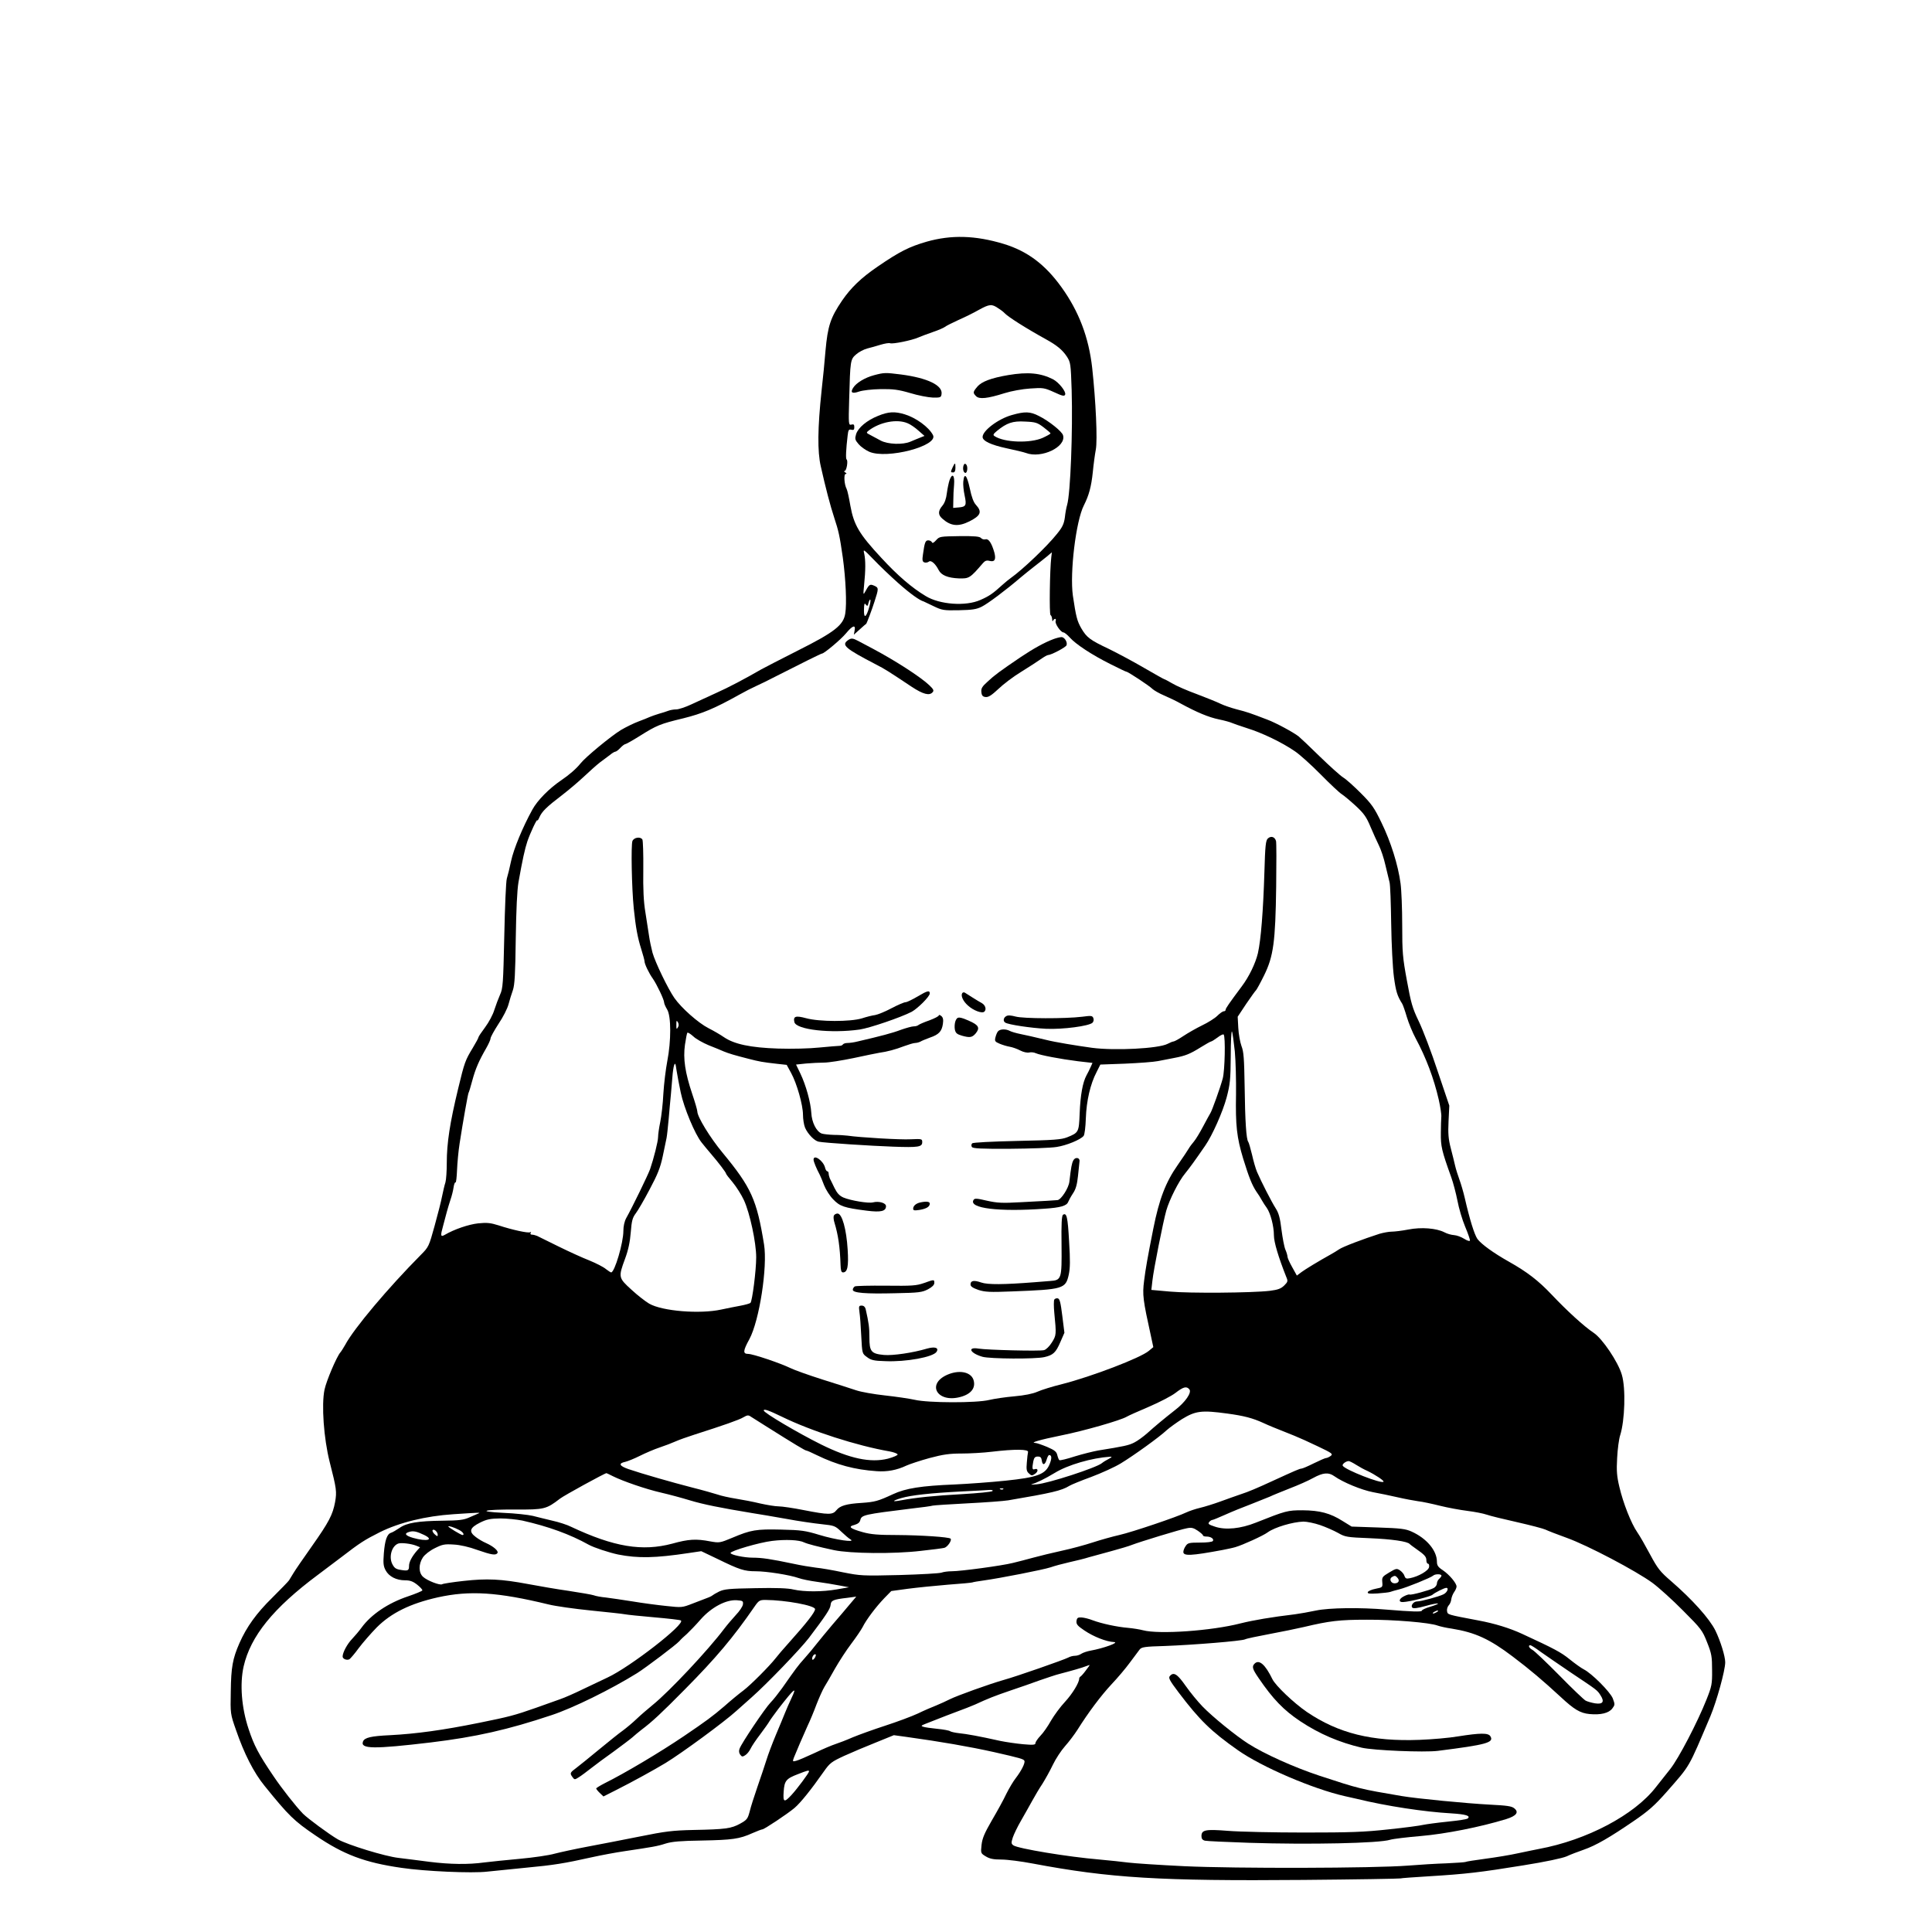 <?xml version="1.0" standalone="no"?>
<!DOCTYPE svg PUBLIC "-//W3C//DTD SVG 20010904//EN"
 "http://www.w3.org/TR/2001/REC-SVG-20010904/DTD/svg10.dtd">
<svg version="1.0" xmlns="http://www.w3.org/2000/svg"
 width="1280pt" height="1280pt" viewBox="0 0 1280 1280"
 preserveAspectRatio="xMidYMid meet">
<g transform="translate(0,1280) scale(0.1,-0.1)"
fill="#000000" stroke="none">
<path d="M6140 11199 c-117 -34 -179 -65 -325 -165 -110 -75 -177 -140 -235
-224 -78 -115 -96 -169 -111 -335 -5 -66 -17 -185 -26 -265 -26 -245 -28 -401
-5 -500 32 -143 63 -261 89 -340 29 -88 36 -119 57 -265 19 -139 27 -305 16
-370 -12 -77 -71 -123 -314 -245 -111 -56 -219 -112 -241 -124 -111 -64 -219
-121 -300 -157 -49 -23 -123 -56 -163 -75 -40 -19 -86 -34 -102 -34 -16 0 -39
-4 -52 -9 -13 -5 -41 -14 -63 -20 -22 -7 -49 -16 -60 -21 -11 -5 -45 -19 -75
-30 -30 -11 -83 -37 -117 -57 -69 -43 -234 -179 -267 -221 -27 -34 -75 -76
-127 -111 -80 -54 -159 -134 -192 -195 -64 -116 -124 -261 -141 -341 -9 -44
-22 -96 -28 -115 -6 -19 -13 -190 -17 -380 -7 -317 -9 -349 -28 -390 -11 -25
-28 -70 -38 -101 -9 -31 -37 -83 -61 -115 -24 -32 -44 -62 -44 -66 0 -5 -17
-36 -38 -71 -50 -82 -55 -97 -96 -267 -56 -231 -76 -364 -76 -495 0 -54 -4
-112 -9 -129 -6 -17 -15 -58 -22 -91 -6 -33 -29 -122 -50 -198 -37 -134 -39
-139 -91 -191 -217 -219 -443 -487 -501 -596 -11 -19 -25 -42 -32 -50 -25 -29
-93 -189 -105 -247 -21 -100 -5 -323 34 -478 46 -180 48 -197 36 -267 -16 -84
-40 -131 -155 -294 -55 -78 -109 -156 -120 -175 -11 -18 -24 -40 -30 -49 -5
-8 -56 -60 -111 -115 -105 -103 -170 -193 -218 -302 -45 -103 -55 -160 -57
-319 -3 -148 -3 -149 35 -257 53 -154 117 -281 189 -369 161 -199 195 -232
338 -329 185 -126 325 -179 569 -214 154 -23 469 -37 568 -25 48 5 164 17 257
26 183 17 256 29 435 69 63 14 160 32 215 40 188 28 220 33 275 51 42 13 99
18 240 20 201 4 249 10 335 49 32 14 61 25 66 25 12 0 167 103 213 142 39 33
110 121 194 241 40 57 51 65 135 104 51 23 145 63 211 89 l118 48 87 -12 c223
-31 409 -63 576 -100 176 -40 197 -46 202 -58 6 -15 -21 -67 -57 -114 -16 -20
-44 -67 -63 -105 -18 -39 -62 -118 -96 -176 -49 -85 -63 -118 -68 -162 -6 -55
-5 -56 28 -76 26 -16 51 -21 104 -21 39 0 131 -12 205 -26 514 -97 846 -117
1794 -109 352 3 642 8 645 10 4 2 87 8 186 14 246 15 340 26 624 72 151 24
262 48 290 60 25 12 76 31 113 44 81 28 174 82 333 191 98 67 138 103 216 191
161 184 141 150 291 503 42 101 98 303 98 357 0 39 -31 140 -65 210 -39 79
-153 206 -294 328 -72 62 -88 82 -138 175 -31 58 -69 125 -86 149 -40 58 -93
192 -118 299 -17 71 -20 106 -15 193 3 59 12 126 20 150 31 97 38 312 11 401
-24 84 -129 240 -187 278 -62 41 -177 146 -278 253 -87 92 -162 150 -283 218
-103 58 -183 116 -209 151 -20 30 -50 125 -84 273 -9 39 -25 93 -35 120 -10
28 -23 68 -28 90 -5 22 -18 75 -29 117 -16 61 -19 98 -15 180 l5 103 -77 228
c-41 125 -98 274 -125 330 -43 89 -52 123 -79 271 -28 151 -31 188 -31 366 0
109 -5 234 -11 277 -16 122 -65 277 -126 402 -48 100 -66 125 -138 197 -45 45
-97 92 -116 103 -18 11 -88 74 -154 138 -66 65 -130 125 -141 134 -36 28 -151
90 -207 111 -115 44 -135 51 -202 68 -38 10 -88 27 -110 38 -22 11 -92 39
-155 63 -63 23 -137 55 -163 71 -26 15 -50 28 -53 28 -3 0 -63 34 -134 75 -70
41 -175 97 -232 125 -127 60 -148 76 -184 137 -28 49 -35 76 -56 217 -21 152
20 494 73 598 33 65 49 123 59 219 5 52 14 119 20 150 12 64 0 321 -24 542
-23 203 -88 374 -204 535 -108 150 -225 238 -382 286 -189 57 -347 61 -510 15z
m473 -441 c18 -11 37 -26 42 -32 23 -25 141 -100 275 -174 71 -39 109 -70 138
-114 25 -39 26 -46 32 -222 8 -273 -8 -686 -30 -761 -5 -16 -12 -54 -15 -83
-6 -43 -16 -65 -53 -110 -67 -84 -227 -236 -306 -292 -12 -8 -37 -29 -56 -46
-60 -55 -87 -74 -145 -99 -96 -43 -269 -31 -362 26 -92 55 -186 136 -293 252
-148 159 -183 219 -206 346 -9 53 -20 103 -25 112 -16 30 -20 99 -6 99 8 0 7
4 -3 10 -8 5 -10 10 -4 10 13 0 24 69 13 76 -7 4 -4 67 7 160 4 36 8 41 24 37
16 -4 20 0 20 17 0 17 -4 21 -19 17 -19 -5 -20 1 -15 167 7 259 8 265 46 298
18 16 51 33 73 39 22 5 62 17 89 25 27 8 55 13 63 10 17 -7 144 19 187 38 17
7 60 24 96 36 36 12 72 28 80 34 8 7 49 27 90 46 41 18 102 48 135 67 71 39
86 40 128 11z m-662 -1821 c80 -71 142 -115 169 -122 3 -1 32 -15 65 -31 56
-27 67 -29 168 -27 89 2 117 6 152 24 40 20 159 109 257 193 20 17 60 49 88
71 29 22 67 53 86 68 l33 28 -4 -33 c-10 -83 -14 -377 -5 -383 6 -3 10 -16 11
-28 0 -12 3 -16 6 -9 2 6 9 12 14 12 4 0 6 -6 3 -14 -7 -17 34 -76 52 -76 6 0
25 -15 42 -34 39 -44 145 -114 269 -176 54 -27 101 -50 105 -50 11 0 155 -95
174 -115 10 -9 44 -29 77 -43 33 -14 83 -38 111 -54 105 -57 183 -90 251 -104
39 -8 77 -19 85 -23 8 -4 55 -20 104 -36 97 -30 229 -93 316 -153 30 -20 107
-89 170 -153 63 -64 126 -123 140 -131 14 -9 55 -43 92 -77 55 -51 71 -74 98
-139 18 -42 43 -98 56 -124 13 -26 33 -85 43 -131 11 -45 23 -96 27 -112 5
-17 9 -140 11 -275 2 -137 10 -292 18 -352 13 -96 22 -126 55 -178 5 -8 19
-48 31 -89 12 -40 38 -103 58 -140 70 -130 121 -267 153 -406 11 -49 19 -101
17 -115 -1 -14 -3 -61 -3 -105 -1 -90 5 -117 69 -295 13 -36 31 -105 41 -155
9 -49 32 -127 51 -172 19 -45 33 -86 32 -92 -2 -6 -19 -1 -39 12 -19 12 -49
23 -66 24 -18 1 -47 9 -65 19 -53 27 -153 35 -239 18 -41 -8 -91 -14 -110 -14
-19 0 -55 -7 -80 -14 -106 -34 -244 -86 -268 -103 -15 -10 -36 -23 -47 -29
-95 -53 -175 -102 -201 -121 l-32 -24 -31 56 c-17 30 -31 61 -31 69 0 7 -6 29
-14 47 -8 19 -19 79 -26 133 -9 76 -18 109 -38 140 -28 44 -96 177 -124 242
-9 21 -24 73 -33 114 -10 41 -21 80 -25 85 -13 16 -21 134 -24 370 -3 180 -6
228 -21 265 -9 25 -19 79 -21 120 l-4 74 57 86 c32 47 61 87 65 90 4 4 28 47
53 98 62 126 75 221 80 588 2 154 2 290 -1 302 -8 28 -33 36 -54 17 -14 -13
-18 -45 -23 -223 -8 -260 -23 -447 -43 -537 -16 -67 -58 -155 -107 -220 -85
-114 -107 -146 -107 -155 0 -6 -5 -10 -12 -10 -7 0 -26 -13 -43 -30 -16 -16
-62 -45 -100 -63 -39 -19 -95 -51 -125 -71 -30 -20 -59 -36 -65 -36 -5 0 -23
-7 -40 -16 -59 -31 -349 -46 -500 -26 -102 14 -248 38 -302 52 -102 24 -121
29 -171 39 -29 6 -61 15 -72 21 -26 14 -65 13 -78 -3 -6 -6 -13 -24 -17 -40
-6 -24 -3 -29 28 -42 19 -8 49 -17 67 -20 18 -3 49 -14 70 -25 21 -11 46 -16
59 -13 12 3 32 1 44 -5 30 -13 160 -38 279 -53 l96 -11 -12 -27 c-6 -14 -19
-40 -28 -56 -25 -47 -40 -129 -45 -252 -5 -124 -6 -127 -83 -158 -38 -15 -87
-19 -332 -24 -171 -4 -291 -10 -297 -16 -6 -6 -7 -16 -2 -24 7 -10 58 -13 252
-12 134 1 273 6 309 12 66 10 158 48 179 73 7 8 13 59 15 118 4 115 30 227 71
305 l25 50 164 6 c90 4 188 11 218 17 29 6 78 15 108 21 74 14 104 26 176 71
34 21 64 38 68 38 4 0 23 12 42 26 19 15 38 24 41 20 13 -13 8 -240 -6 -291
-16 -60 -72 -216 -82 -230 -3 -5 -25 -44 -47 -86 -22 -42 -50 -88 -62 -102
-12 -14 -28 -35 -34 -46 -6 -11 -39 -60 -73 -109 -80 -114 -123 -226 -162
-422 -38 -191 -51 -265 -61 -345 -12 -94 -8 -125 46 -370 l15 -70 -30 -25
c-54 -46 -378 -170 -574 -220 -65 -16 -139 -39 -165 -51 -30 -13 -84 -24 -152
-30 -58 -5 -132 -16 -166 -24 -85 -21 -405 -20 -494 1 -36 8 -125 21 -198 29
-73 8 -158 23 -190 34 -31 10 -131 43 -222 71 -91 29 -187 63 -213 76 -68 33
-249 94 -280 94 -36 0 -35 20 8 98 66 123 121 478 97 627 -48 296 -84 377
-274 607 -84 101 -168 239 -168 274 0 9 -15 61 -34 117 -47 140 -61 233 -48
325 6 41 13 77 16 80 4 3 21 -8 39 -24 17 -17 64 -43 102 -59 39 -15 84 -34
100 -41 34 -14 71 -25 165 -49 70 -18 90 -22 188 -33 l64 -7 29 -53 c38 -69
79 -213 79 -278 0 -28 6 -67 14 -86 18 -41 62 -87 90 -92 39 -8 350 -28 494
-33 167 -6 192 -2 192 30 0 22 -3 22 -76 19 -67 -4 -337 12 -419 24 -16 2 -57
5 -89 5 -33 1 -70 5 -82 9 -36 14 -66 75 -69 138 -4 68 -35 182 -73 261 l-28
58 66 7 c36 3 90 6 120 6 30 0 118 14 195 30 77 17 154 32 170 35 52 7 108 22
165 44 30 11 63 21 73 21 9 0 25 4 35 9 9 6 38 17 64 27 59 20 78 42 85 91 4
28 1 42 -11 52 -9 7 -16 9 -16 4 0 -6 -28 -20 -62 -33 -35 -12 -67 -26 -73
-31 -5 -5 -19 -9 -32 -9 -12 0 -51 -11 -85 -23 -55 -21 -131 -41 -286 -77 -23
-6 -53 -10 -67 -10 -13 0 -26 -4 -30 -9 -3 -6 -13 -10 -23 -10 -9 0 -69 -5
-132 -11 -66 -7 -183 -10 -275 -7 -183 6 -290 29 -358 75 -23 16 -69 43 -103
60 -67 34 -179 133 -226 200 -43 62 -126 234 -145 300 -8 31 -19 82 -23 112
-5 30 -15 100 -24 155 -12 70 -16 155 -14 286 1 102 -2 190 -6 197 -13 21 -56
14 -66 -10 -10 -27 -5 -309 9 -448 13 -125 25 -191 50 -270 11 -36 21 -71 21
-78 0 -19 30 -81 56 -117 25 -36 74 -138 74 -157 0 -7 9 -28 20 -46 27 -44 27
-208 1 -342 -10 -52 -22 -149 -26 -215 -3 -66 -13 -151 -21 -190 -8 -38 -14
-82 -14 -98 0 -29 -29 -143 -53 -213 -14 -39 -119 -255 -158 -324 -12 -22 -19
-54 -19 -86 0 -78 -58 -274 -81 -274 -4 0 -20 11 -36 23 -15 13 -64 38 -108
56 -44 17 -136 59 -205 93 -69 34 -133 65 -142 70 -10 4 -25 8 -33 8 -10 0
-13 5 -9 12 4 6 3 8 -4 4 -12 -7 -116 15 -210 46 -51 16 -76 19 -134 13 -63
-7 -158 -39 -221 -76 -28 -16 -30 -7 -12 57 9 33 20 75 25 94 5 19 16 55 24
80 9 25 18 62 21 83 3 21 9 36 13 33 4 -2 8 35 10 82 2 47 9 126 17 176 22
144 55 327 59 335 3 4 14 41 25 82 21 78 44 131 92 214 16 28 29 57 29 65 0 9
24 52 53 97 30 44 59 102 66 129 7 27 20 69 29 94 12 36 16 105 19 340 3 195
9 322 18 375 27 151 42 220 59 271 20 58 65 154 66 139 0 -5 7 4 14 21 17 38
46 67 151 147 44 34 109 89 145 123 36 34 83 76 105 93 22 16 52 39 67 50 14
12 30 21 35 21 5 0 20 11 33 25 13 14 28 25 33 25 5 0 49 25 97 55 110 69 133
79 287 116 125 31 207 65 368 155 39 22 90 48 115 59 25 11 88 42 140 69 155
79 290 146 296 146 14 0 125 93 159 134 44 53 65 59 57 19 l-5 -28 39 35 c21
19 40 36 42 36 4 2 40 98 56 149 28 86 28 91 -1 104 -29 13 -34 10 -58 -34
-16 -30 -17 -29 -10 40 10 97 10 164 1 205 -8 34 -7 34 61 -36 37 -39 111
-110 164 -157z m-192 -159 c-20 -70 -36 -79 -35 -19 1 41 3 48 12 36 10 -13
13 -12 18 11 4 14 9 24 12 21 3 -3 0 -25 -7 -49z m-1268 -2785 c-9 -15 -10
-12 -10 17 0 29 1 32 10 18 7 -12 7 -24 0 -35z m3690 -159 c6 -66 9 -193 8
-284 -4 -206 5 -286 47 -425 39 -127 60 -178 88 -220 12 -16 28 -42 36 -57 8
-14 23 -38 33 -51 24 -34 47 -120 47 -182 0 -44 30 -144 81 -273 13 -30 12
-34 -13 -59 -22 -21 -41 -28 -95 -35 -120 -14 -533 -17 -662 -5 l-123 11 7 61
c8 75 71 391 92 465 21 73 83 196 125 246 30 37 65 85 133 184 46 66 117 225
142 320 22 84 26 116 27 272 0 97 4 171 8 164 4 -7 12 -67 19 -132z m-3671
-272 c21 -101 94 -276 138 -331 15 -19 43 -53 62 -75 50 -58 100 -124 100
-131 0 -4 20 -30 44 -58 24 -29 58 -82 75 -119 39 -85 81 -280 81 -378 0 -87
-26 -290 -38 -302 -4 -4 -35 -13 -68 -19 -32 -6 -89 -17 -125 -25 -142 -31
-391 -11 -478 39 -24 14 -77 55 -117 92 -87 79 -88 83 -43 205 22 59 33 113
38 176 6 75 11 96 33 125 14 18 56 90 92 159 53 99 71 144 87 220 11 52 22
106 25 120 3 14 9 70 14 125 5 55 11 129 15 165 3 36 8 89 10 117 2 29 7 63
11 75 7 19 10 13 16 -32 5 -30 17 -97 28 -148z m3370 -1967 c17 -21 -27 -85
-95 -137 -74 -58 -134 -108 -185 -154 -25 -22 -63 -50 -85 -61 -37 -19 -66
-25 -240 -53 -33 -6 -102 -23 -154 -39 -52 -17 -98 -28 -102 -25 -4 2 -10 17
-14 33 -5 23 -17 33 -68 55 -34 14 -69 26 -77 26 -41 1 29 21 171 50 150 30
394 100 434 124 11 7 77 36 147 66 70 30 149 71 175 91 53 41 74 47 93 24z
m-2700 -181 c194 -95 499 -193 714 -230 27 -5 51 -14 53 -20 2 -5 -27 -18 -64
-28 -115 -29 -253 0 -443 94 -153 76 -380 210 -380 225 0 13 33 1 120 -41z
m2950 21 c111 -15 169 -30 241 -63 41 -19 64 -28 204 -84 28 -11 97 -42 155
-70 97 -46 103 -51 86 -64 -11 -8 -25 -14 -31 -14 -6 0 -42 -16 -81 -35 -38
-19 -75 -35 -82 -35 -11 0 -41 -13 -187 -80 -106 -49 -165 -74 -215 -90 -30
-10 -91 -32 -135 -48 -44 -16 -105 -35 -135 -42 -30 -7 -71 -21 -90 -30 -59
-29 -360 -131 -445 -150 -44 -10 -123 -32 -175 -49 -52 -17 -144 -42 -205 -55
-60 -13 -146 -34 -190 -46 -44 -12 -105 -28 -135 -35 -71 -18 -345 -55 -404
-55 -24 0 -55 -4 -68 -9 -13 -5 -138 -12 -278 -16 -246 -6 -259 -5 -375 18
-66 14 -147 28 -180 31 -33 4 -100 15 -150 26 -147 31 -208 40 -268 40 -57 0
-147 19 -147 31 0 14 191 70 275 80 89 11 180 7 213 -10 21 -10 90 -28 197
-51 109 -23 397 -26 575 -5 74 8 144 17 156 20 21 5 52 50 42 61 -12 11 -196
23 -353 24 -126 0 -175 4 -229 19 -85 24 -100 37 -55 48 23 7 35 16 39 33 8
33 27 37 335 75 72 8 137 17 145 20 8 2 112 9 230 15 118 6 240 15 270 20 289
49 353 64 405 96 11 7 76 34 145 59 69 26 157 66 196 90 84 51 254 173 304
220 19 17 65 50 101 73 90 55 130 60 299 37z m-3060 -81 c195 -123 264 -164
271 -164 5 0 37 -14 71 -31 132 -64 250 -96 397 -106 68 -5 133 7 196 37 22
10 91 33 153 50 90 24 132 30 212 30 54 0 146 5 202 12 151 18 244 17 239 -2
-2 -8 -6 -40 -8 -70 -4 -45 -2 -58 14 -72 17 -16 21 -16 41 -2 23 16 20 39 -4
30 -15 -6 -17 6 -8 53 5 24 12 31 30 31 17 0 23 -6 26 -25 4 -35 21 -33 32 4
5 17 12 31 17 31 17 0 19 -21 3 -60 -27 -68 -81 -88 -293 -110 -97 -10 -248
-21 -336 -25 -221 -9 -325 -25 -410 -65 -97 -45 -119 -51 -205 -57 -102 -6
-145 -19 -168 -48 -25 -32 -52 -32 -216 0 -70 14 -146 25 -168 25 -22 0 -76 9
-121 19 -45 11 -118 25 -162 32 -44 7 -98 19 -120 27 -22 7 -98 29 -170 47
-132 34 -328 90 -422 122 -60 21 -68 38 -20 48 17 4 61 22 97 40 36 18 94 43
130 55 36 12 83 30 105 40 22 10 78 30 125 45 197 63 297 98 325 115 26 15 33
16 50 4 11 -7 54 -34 95 -60z m2275 -220 c-16 -8 -37 -21 -45 -28 -36 -30
-355 -134 -432 -140 -29 -3 -44 -3 -33 0 33 10 87 36 152 75 87 54 247 100
368 108 15 1 12 -3 -10 -15z m1640 -39 c22 -14 55 -32 74 -40 52 -25 114 -66
107 -72 -14 -15 -254 79 -270 106 -6 10 20 30 39 31 6 0 28 -11 50 -25z
m-4925 -75 c66 -33 219 -86 320 -109 52 -12 138 -35 190 -51 89 -27 204 -50
410 -84 47 -7 150 -25 230 -39 80 -15 185 -30 233 -35 85 -9 90 -11 130 -49
23 -22 51 -46 62 -52 38 -23 -99 -3 -207 30 -92 28 -119 32 -252 35 -166 4
-201 -2 -324 -54 -82 -34 -85 -35 -147 -24 -93 18 -143 15 -251 -15 -199 -53
-386 -22 -669 111 -27 14 -84 32 -125 41 -41 10 -100 24 -130 32 -30 7 -118
17 -195 20 -183 9 -131 23 80 22 191 -1 204 2 295 72 27 21 295 168 308 169 1
0 21 -9 42 -20z m4780 0 c58 -41 179 -91 256 -106 43 -8 117 -23 164 -34 47
-11 108 -22 135 -26 28 -3 93 -17 145 -30 52 -13 134 -28 182 -34 48 -6 105
-17 128 -25 22 -8 113 -30 202 -50 88 -20 172 -42 187 -49 14 -7 78 -32 142
-55 139 -50 459 -219 567 -298 42 -31 134 -114 203 -184 120 -120 128 -131
159 -210 30 -75 33 -95 33 -184 1 -92 -2 -107 -37 -195 -60 -151 -184 -389
-240 -460 -29 -36 -71 -90 -95 -120 -142 -184 -457 -351 -776 -410 -22 -4 -83
-17 -136 -28 -53 -12 -152 -28 -220 -37 -67 -9 -126 -18 -130 -21 -4 -2 -60
-6 -125 -9 -66 -2 -180 -9 -254 -15 -226 -18 -1144 -20 -1485 -4 -165 8 -331
19 -370 24 -38 5 -123 14 -189 20 -215 18 -542 73 -572 94 -15 11 -15 17 -4
52 7 21 31 71 53 109 22 39 56 98 75 133 19 35 50 87 69 115 18 29 49 84 68
124 19 40 56 96 81 124 26 29 62 77 82 108 72 115 157 228 226 302 39 41 94
106 121 143 28 37 57 76 65 87 13 17 32 20 170 24 187 7 508 33 529 44 9 5 81
20 161 35 80 15 183 36 230 47 168 40 234 48 417 48 176 1 416 -19 468 -39 14
-5 56 -15 93 -20 155 -25 251 -69 404 -185 114 -86 200 -159 316 -266 91 -85
131 -109 193 -115 74 -7 128 6 151 37 18 24 18 27 3 67 -18 44 -140 166 -192
192 -16 8 -58 38 -94 67 -58 47 -102 70 -314 168 -82 38 -182 69 -290 89 -211
40 -203 38 -208 62 -2 13 3 29 11 38 8 8 16 26 17 40 2 14 10 35 19 48 9 12
16 29 16 37 0 22 -48 79 -91 108 -31 20 -39 32 -39 56 0 74 -68 155 -168 200
-40 18 -72 22 -222 27 l-175 6 -60 37 c-82 52 -151 70 -265 71 -100 0 -111 -3
-310 -82 -100 -40 -200 -50 -269 -27 -43 14 -50 19 -40 31 6 8 16 14 21 14 5
0 43 16 86 35 42 19 118 50 169 69 50 20 106 42 125 50 18 9 78 33 133 55 55
21 125 52 155 69 66 36 102 39 140 12z m-2193 -86 c-3 -3 -12 -4 -19 -1 -8 3
-5 6 6 6 11 1 17 -2 13 -5z m-72 -13 c-6 -5 -95 -14 -200 -20 -183 -10 -309
-23 -405 -41 -63 -12 -62 -4 2 15 65 19 191 33 403 44 88 4 171 9 185 10 14 0
20 -3 15 -8z m-3405 -148 c-8 -4 -35 -15 -60 -26 -37 -17 -69 -21 -175 -22
-167 -2 -240 -14 -288 -48 -21 -14 -46 -29 -56 -32 -27 -8 -41 -49 -48 -137
-5 -65 -3 -84 12 -112 22 -41 71 -66 129 -66 33 0 52 -7 80 -29 20 -16 36 -33
34 -38 -1 -4 -44 -22 -94 -39 -132 -44 -245 -120 -309 -208 -16 -22 -44 -55
-62 -74 -32 -33 -63 -90 -63 -117 0 -16 28 -27 45 -18 7 5 35 37 61 73 27 36
81 98 120 138 96 96 222 158 404 199 213 47 397 35 735 -47 44 -11 170 -29
280 -40 110 -11 211 -22 225 -25 14 -3 101 -12 193 -20 92 -8 173 -17 178 -21
34 -21 -337 -309 -486 -378 -33 -16 -105 -50 -160 -76 -55 -27 -125 -58 -155
-68 -30 -11 -102 -36 -160 -57 -142 -50 -178 -59 -375 -99 -242 -49 -418 -73
-590 -82 -128 -6 -170 -16 -180 -42 -19 -50 71 -51 450 -6 297 36 510 84 800
181 142 47 392 170 566 278 60 38 260 189 280 212 8 10 31 32 50 48 18 17 60
60 92 97 71 80 168 131 239 126 39 -3 43 -5 40 -28 -2 -14 -23 -45 -47 -70
-23 -25 -58 -66 -77 -91 -105 -140 -364 -416 -473 -504 -33 -27 -82 -69 -108
-94 -26 -25 -67 -59 -90 -76 -23 -16 -94 -73 -157 -125 -63 -52 -132 -108
-152 -123 -42 -31 -44 -35 -25 -61 13 -18 15 -18 43 0 16 10 52 37 80 59 28
22 95 72 149 110 53 39 109 81 124 94 14 13 41 35 60 50 72 54 131 109 289
269 204 206 319 342 459 545 30 44 36 47 75 47 133 -1 328 -37 328 -61 0 -20
-58 -94 -172 -221 -38 -42 -78 -89 -90 -105 -38 -49 -165 -177 -213 -213 -26
-19 -83 -66 -127 -105 -77 -66 -119 -97 -268 -198 -157 -106 -388 -244 -527
-313 -29 -15 -53 -30 -53 -33 0 -4 11 -18 24 -30 l24 -23 89 45 c103 52 245
130 323 177 108 66 389 272 469 345 25 22 70 62 100 89 102 90 323 320 380
394 112 148 142 193 144 219 3 30 16 36 111 47 l59 8 -44 -52 c-24 -29 -75
-89 -114 -134 -38 -45 -85 -102 -104 -126 -19 -25 -55 -68 -80 -96 -45 -50
-58 -68 -149 -198 -24 -33 -58 -77 -77 -96 -36 -37 -191 -267 -205 -305 -6
-15 -4 -29 4 -40 11 -15 16 -15 33 -4 12 7 28 27 36 44 8 17 37 60 64 95 27
36 54 74 60 85 6 11 34 49 61 85 105 135 125 152 86 70 -13 -28 -33 -72 -43
-98 -10 -26 -38 -92 -61 -147 -23 -55 -51 -129 -62 -165 -11 -36 -38 -115 -59
-176 -21 -61 -45 -135 -52 -165 -13 -49 -18 -56 -63 -81 -59 -33 -101 -38
-309 -42 -139 -3 -187 -9 -360 -44 -110 -22 -265 -52 -345 -67 -80 -15 -176
-36 -215 -46 -38 -11 -142 -26 -230 -34 -88 -8 -194 -19 -235 -24 -108 -15
-229 -13 -365 4 -66 9 -158 20 -205 26 -89 10 -336 86 -402 123 -57 33 -198
137 -231 170 -50 52 -140 167 -194 247 -100 147 -130 205 -166 314 -47 141
-59 298 -33 414 46 201 196 387 493 608 43 32 110 83 150 113 130 100 157 117
260 169 129 64 303 107 488 119 168 11 183 12 165 5z m290 -47 c173 -39 316
-91 440 -160 34 -19 134 -52 195 -65 132 -26 245 -24 470 10 l81 12 109 -52
c145 -71 177 -81 251 -81 73 0 225 -24 285 -45 22 -8 77 -19 122 -25 45 -6
111 -17 147 -24 l65 -12 -80 -14 c-96 -17 -217 -17 -288 -1 -35 9 -118 12
-252 9 -174 -3 -205 -6 -240 -22 -22 -11 -42 -23 -45 -26 -3 -3 -18 -11 -35
-17 -16 -6 -61 -23 -99 -38 -67 -26 -70 -26 -172 -15 -58 6 -157 19 -222 30
-64 10 -144 22 -177 26 -33 3 -70 10 -82 15 -11 4 -86 17 -165 29 -78 11 -199
32 -268 45 -181 34 -274 38 -428 21 -73 -8 -137 -18 -143 -22 -14 -9 -99 24
-126 49 -30 27 -31 84 -1 129 13 19 46 45 79 61 50 25 64 28 125 24 42 -2 103
-16 157 -36 95 -33 122 -37 133 -20 8 14 -27 44 -76 66 -19 8 -50 26 -68 40
-48 36 -40 61 28 95 46 23 69 27 135 28 44 0 109 -7 145 -14z m5286 -30 c38
-13 92 -37 119 -52 47 -27 58 -29 210 -35 144 -6 252 -21 265 -39 3 -3 21 -17
40 -30 59 -41 70 -54 70 -77 0 -13 5 -23 11 -23 6 0 9 -10 7 -22 -3 -24 -70
-63 -127 -74 -24 -5 -30 -2 -36 15 -3 12 -17 28 -30 37 -21 14 -26 13 -71 -14
-45 -27 -49 -31 -46 -64 3 -34 2 -35 -44 -44 -26 -5 -49 -15 -52 -22 -3 -11
11 -12 64 -9 38 3 76 7 84 10 8 3 35 11 60 17 49 12 209 77 225 91 12 12 55
12 55 0 0 -5 -7 -14 -15 -21 -8 -7 -15 -21 -15 -31 0 -10 -9 -23 -21 -30 -28
-15 -152 -49 -160 -43 -4 2 -21 -3 -38 -12 -34 -17 -37 -40 -5 -38 44 2 180
36 194 48 17 15 79 46 92 46 19 0 6 -31 -19 -43 -30 -15 -149 -47 -175 -47
-23 0 -44 -28 -31 -41 7 -7 34 -4 88 11 42 12 79 19 82 16 3 -2 -20 -12 -51
-21 -31 -9 -56 -21 -56 -26 0 -9 -67 -7 -235 7 -172 15 -379 12 -465 -6 -47
-10 -110 -21 -140 -25 -159 -19 -275 -39 -360 -60 -193 -50 -541 -74 -647 -46
-22 6 -67 13 -99 16 -73 6 -175 28 -234 50 -25 10 -58 18 -75 19 -25 1 -30 -3
-33 -24 -2 -21 7 -32 52 -62 60 -41 146 -75 196 -77 40 -2 -67 -41 -155 -57
-22 -4 -49 -13 -60 -20 -11 -8 -30 -14 -43 -14 -13 0 -33 -5 -45 -12 -29 -15
-343 -125 -427 -148 -98 -28 -309 -104 -357 -128 -23 -12 -64 -30 -90 -41 -26
-10 -82 -34 -123 -54 -41 -19 -138 -55 -215 -80 -77 -25 -174 -60 -215 -77
-41 -18 -93 -38 -115 -45 -22 -7 -84 -33 -138 -59 -54 -25 -109 -49 -123 -52
-23 -6 -24 -5 -14 22 16 40 58 138 90 209 16 33 43 98 60 144 18 46 41 97 52
115 11 17 42 71 70 121 28 49 76 123 108 165 31 41 65 91 75 110 24 49 90 136
144 192 l46 47 110 15 c61 8 180 20 265 27 85 6 158 13 162 15 4 2 37 8 75 13
109 15 394 71 443 87 25 9 81 24 125 34 44 10 103 24 130 33 28 8 95 26 150
41 55 15 116 33 135 41 52 20 322 103 364 110 29 6 43 3 71 -16 19 -13 35 -27
35 -31 0 -5 10 -8 23 -8 29 0 51 -15 43 -29 -4 -7 -39 -11 -86 -11 -70 0 -81
-2 -94 -22 -9 -12 -16 -30 -16 -40 0 -28 51 -26 260 13 30 6 69 14 85 19 46
13 185 76 214 98 45 33 165 69 237 71 22 0 72 -10 110 -23z m-5703 -33 c24
-12 37 -33 21 -33 -9 0 -94 51 -94 57 0 6 39 -6 73 -24z m-143 -31 c0 -13 -3
-12 -20 3 -11 10 -17 22 -14 27 8 12 34 -11 34 -30z m-91 -1 c69 -33 21 -46
-72 -20 -52 15 -62 30 -25 40 26 8 49 3 97 -20z m-53 -71 l27 -11 -20 -22
c-33 -38 -53 -75 -53 -101 0 -32 -7 -35 -55 -27 -33 5 -43 13 -57 41 -23 49
-1 120 42 134 20 6 82 -1 116 -14z m6504 -215 c15 -18 5 -35 -21 -35 -24 0
-37 29 -18 41 19 12 25 11 39 -6z m260 -225 c-8 -5 -19 -10 -25 -10 -5 0 -3 5
5 10 8 5 20 10 25 10 6 0 3 -5 -5 -10z m686 -263 c33 -23 124 -86 204 -140
172 -115 172 -114 194 -149 28 -43 15 -61 -37 -53 -23 4 -51 12 -62 18 -11 6
-90 81 -175 168 -85 86 -165 162 -177 168 -23 12 -31 31 -14 31 5 0 35 -19 67
-43z m-4806 -38 c-7 -11 -14 -18 -17 -15 -8 8 5 36 17 36 7 0 7 -6 0 -21z
m1794 -86 c-15 -21 -32 -39 -36 -41 -4 -2 -8 -8 -8 -13 0 -27 -45 -101 -94
-154 -31 -33 -72 -89 -93 -125 -20 -36 -51 -81 -70 -100 -18 -19 -33 -41 -33
-49 0 -11 -14 -13 -81 -7 -44 4 -113 14 -152 22 -143 32 -223 46 -272 51 -27
3 -54 9 -60 13 -5 5 -44 12 -85 16 -41 4 -83 10 -94 14 -16 5 -13 8 15 19 19
7 57 22 84 33 28 11 84 33 125 48 41 15 95 36 120 47 89 41 127 56 235 93 61
20 148 51 195 68 47 16 105 36 130 42 77 20 154 42 175 51 11 4 22 8 24 8 2 1
-9 -16 -25 -36z m-1834 -669 c0 -10 -79 -116 -116 -156 -49 -53 -57 -49 -52
22 5 72 16 86 95 116 63 25 73 27 73 18z"/>
<path d="M5790 10314 c-60 -16 -118 -51 -138 -84 -20 -32 -6 -40 40 -24 24 8
84 15 142 16 84 1 117 -3 196 -26 52 -16 120 -29 150 -30 51 -1 55 1 58 23 9
58 -93 107 -269 130 -104 13 -111 13 -179 -5z"/>
<path d="M6680 10315 c-112 -19 -177 -43 -205 -77 -30 -35 -30 -41 -8 -63 21
-21 74 -16 188 20 44 14 120 28 170 31 86 6 93 5 158 -24 56 -26 69 -29 74
-16 7 19 -41 80 -80 101 -83 42 -166 50 -297 28z"/>
<path d="M5818 10045 c-75 -30 -132 -78 -146 -121 -9 -31 -8 -38 16 -66 14
-17 46 -40 71 -51 117 -51 461 39 422 111 -28 53 -112 114 -187 137 -66 20
-108 18 -176 -10z m195 -49 c18 -7 50 -29 72 -49 l40 -35 -30 -12 c-17 -7 -45
-18 -63 -26 -51 -22 -150 -18 -197 7 -22 12 -53 28 -69 37 -28 14 -28 16 -10
30 74 56 187 78 257 48z"/>
<path d="M6703 10050 c-89 -25 -193 -103 -193 -145 0 -27 57 -53 159 -75 57
-12 115 -26 128 -31 102 -39 268 40 246 117 -6 25 -95 96 -160 128 -58 30 -93
31 -180 6z m211 -81 c25 -19 46 -37 46 -40 0 -4 -24 -17 -52 -30 -83 -37 -254
-31 -318 11 -13 8 -10 14 15 35 65 53 104 67 187 62 69 -3 81 -7 122 -38z"/>
<path d="M6312 9705 c-15 -33 -15 -35 3 -35 10 0 15 10 15 30 0 37 -3 37 -18
5z"/>
<path d="M6384 9717 c-7 -20 -2 -47 11 -50 14 -3 19 43 6 56 -7 7 -12 6 -17
-6z"/>
<path d="M6291 9619 c-6 -18 -14 -57 -18 -87 -4 -35 -14 -64 -29 -82 -30 -35
-30 -61 -1 -86 56 -50 106 -55 180 -18 75 38 85 63 43 109 -16 17 -29 52 -41
110 -19 88 -37 107 -43 44 -2 -19 2 -60 9 -92 14 -66 9 -75 -41 -79 l-35 -3 1
50 c0 28 2 74 5 104 5 63 -12 80 -30 30z"/>
<path d="M6202 9221 c-16 -18 -25 -22 -28 -13 -3 6 -14 12 -24 12 -19 0 -24
-13 -35 -92 -6 -39 -4 -49 9 -54 9 -3 22 -1 30 5 14 12 43 -13 65 -56 17 -34
61 -52 133 -55 69 -2 74 1 161 102 13 15 24 19 43 14 34 -9 44 9 32 55 -18 63
-38 93 -58 88 -11 -3 -24 1 -30 8 -9 11 -44 14 -143 13 -128 -2 -133 -2 -155
-27z"/>
<path d="M6980 8566 c-61 -23 -132 -62 -220 -121 -134 -91 -170 -117 -217
-161 -37 -33 -44 -46 -41 -70 2 -22 9 -30 28 -32 19 -2 40 12 84 53 32 31 99
82 150 113 50 31 109 69 130 84 21 15 44 28 49 28 20 0 118 51 123 65 8 20
-14 55 -34 54 -9 0 -33 -6 -52 -13z"/>
<path d="M5616 8557 c-42 -31 -15 -54 189 -160 59 -30 83 -46 235 -147 76 -50
118 -61 139 -36 10 11 5 20 -21 45 -57 55 -225 163 -373 242 -38 20 -83 44
-100 53 -36 19 -46 20 -69 3z"/>
<path d="M6081 6199 c-36 -21 -72 -39 -82 -39 -9 0 -51 -18 -93 -40 -41 -22
-90 -42 -108 -45 -18 -2 -58 -12 -88 -22 -76 -23 -281 -23 -369 1 -70 19 -87
13 -78 -26 13 -50 241 -76 432 -49 67 10 272 80 344 117 42 23 121 102 121
122 0 23 -17 18 -79 -19z"/>
<path d="M6375 6220 c-11 -17 6 -54 38 -82 36 -33 94 -55 109 -40 15 15 6 43
-17 56 -11 6 -38 22 -60 36 -22 14 -45 29 -52 33 -6 4 -14 3 -18 -3z"/>
<path d="M6667 6068 c-19 -10 -23 -33 -7 -43 22 -14 172 -36 270 -41 112 -5
284 18 308 40 7 7 10 20 6 30 -6 17 -14 18 -73 10 -114 -14 -391 -13 -442 1
-30 8 -51 10 -62 3z"/>
<path d="M6330 6035 c-5 -14 -7 -38 -4 -55 5 -25 14 -32 48 -42 51 -14 66 -12
89 14 31 37 22 56 -39 83 -70 31 -82 31 -94 0z"/>
<path d="M5390 5117 c0 -13 19 -59 41 -100 5 -9 18 -41 29 -70 11 -28 38 -71
60 -93 44 -46 72 -56 222 -75 94 -12 128 -4 128 30 0 21 -47 35 -86 25 -31 -8
-148 12 -196 32 -27 12 -42 29 -59 63 -12 25 -26 54 -31 63 -4 10 -8 25 -8 33
0 8 -4 15 -9 15 -5 0 -12 11 -15 25 -12 46 -76 90 -76 52z"/>
<path d="M7111 5112 c-10 -19 -15 -44 -26 -140 -4 -42 -55 -121 -79 -123 -17
-2 -87 -6 -244 -14 -122 -7 -155 -5 -223 10 -68 16 -82 17 -89 5 -34 -55 166
-80 470 -58 106 7 147 19 157 45 4 10 18 36 32 57 19 28 27 59 33 115 4 42 9
85 10 96 4 26 -28 32 -41 7z"/>
<path d="M6095 4833 c-28 -7 -45 -23 -45 -41 0 -12 8 -13 42 -8 46 8 68 21 68
42 0 14 -25 16 -65 7z"/>
<path d="M5524 4745 c-3 -8 -1 -29 5 -47 24 -79 36 -159 40 -280 1 -35 5 -48
16 -48 30 0 38 40 31 151 -8 134 -37 239 -67 239 -11 0 -22 -7 -25 -15z"/>
<path d="M7043 4752 c-9 -6 -12 -58 -10 -203 2 -223 0 -231 -77 -236 -22 -2
-68 -5 -101 -8 -204 -16 -311 -17 -354 -2 -49 17 -71 13 -71 -13 0 -13 15 -23
52 -36 44 -14 76 -16 222 -10 342 13 356 17 377 112 9 42 10 95 2 220 -9 162
-16 191 -40 176z"/>
<path d="M6120 4299 c-49 -17 -78 -19 -250 -17 -107 1 -201 -1 -207 -5 -7 -5
-13 -14 -13 -22 0 -21 84 -28 281 -23 157 3 178 6 217 26 28 15 42 29 42 42 0
24 0 24 -70 -1z"/>
<path d="M6985 4190 c-4 -7 -4 -46 0 -88 14 -144 14 -148 -16 -196 -16 -26
-39 -48 -52 -51 -29 -8 -377 1 -433 10 -78 13 -58 -30 25 -54 49 -14 353 -16
411 -2 57 13 75 30 104 97 l28 64 -14 112 c-11 89 -17 113 -30 116 -9 2 -19
-2 -23 -8z"/>
<path d="M5694 4108 c4 -24 9 -95 12 -159 6 -117 6 -117 38 -140 26 -20 45
-25 121 -27 138 -6 318 27 340 62 17 27 -11 36 -64 21 -94 -28 -226 -47 -284
-42 -85 8 -97 22 -97 116 0 67 -4 96 -25 189 -4 14 -13 22 -26 22 -19 0 -20
-4 -15 -42z"/>
<path d="M6274 3691 c-137 -62 -64 -186 86 -147 75 19 107 62 89 116 -19 52
-97 66 -175 31z"/>
<path d="M8312 1778 c-19 -19 -15 -35 27 -96 94 -138 165 -212 276 -286 127
-84 258 -140 407 -175 79 -18 413 -32 503 -21 325 41 375 55 349 97 -14 23
-68 22 -214 -1 -58 -10 -173 -20 -255 -23 -316 -12 -537 43 -747 185 -85 58
-207 174 -228 217 -47 97 -88 133 -118 103z"/>
<path d="M7750 1695 c-10 -12 0 -30 58 -107 140 -185 216 -259 394 -384 158
-111 496 -256 708 -304 19 -4 55 -12 80 -18 196 -48 448 -86 625 -96 96 -6
130 -16 109 -34 -5 -5 -65 -14 -134 -21 -69 -7 -141 -17 -160 -21 -19 -5 -123
-19 -230 -30 -163 -18 -256 -21 -560 -21 -201 0 -427 5 -502 11 -152 12 -178
7 -178 -35 0 -17 7 -26 23 -30 12 -3 144 -9 292 -14 402 -13 862 -3 935 20 19
6 111 17 205 25 162 14 391 59 564 112 67 21 86 45 54 71 -17 15 -49 19 -165
25 -152 8 -484 40 -583 57 -276 47 -277 47 -545 135 -166 55 -364 144 -469
211 -82 52 -237 178 -303 246 -32 33 -83 95 -113 138 -56 80 -80 94 -105 64z"/>
</g>
</svg>
